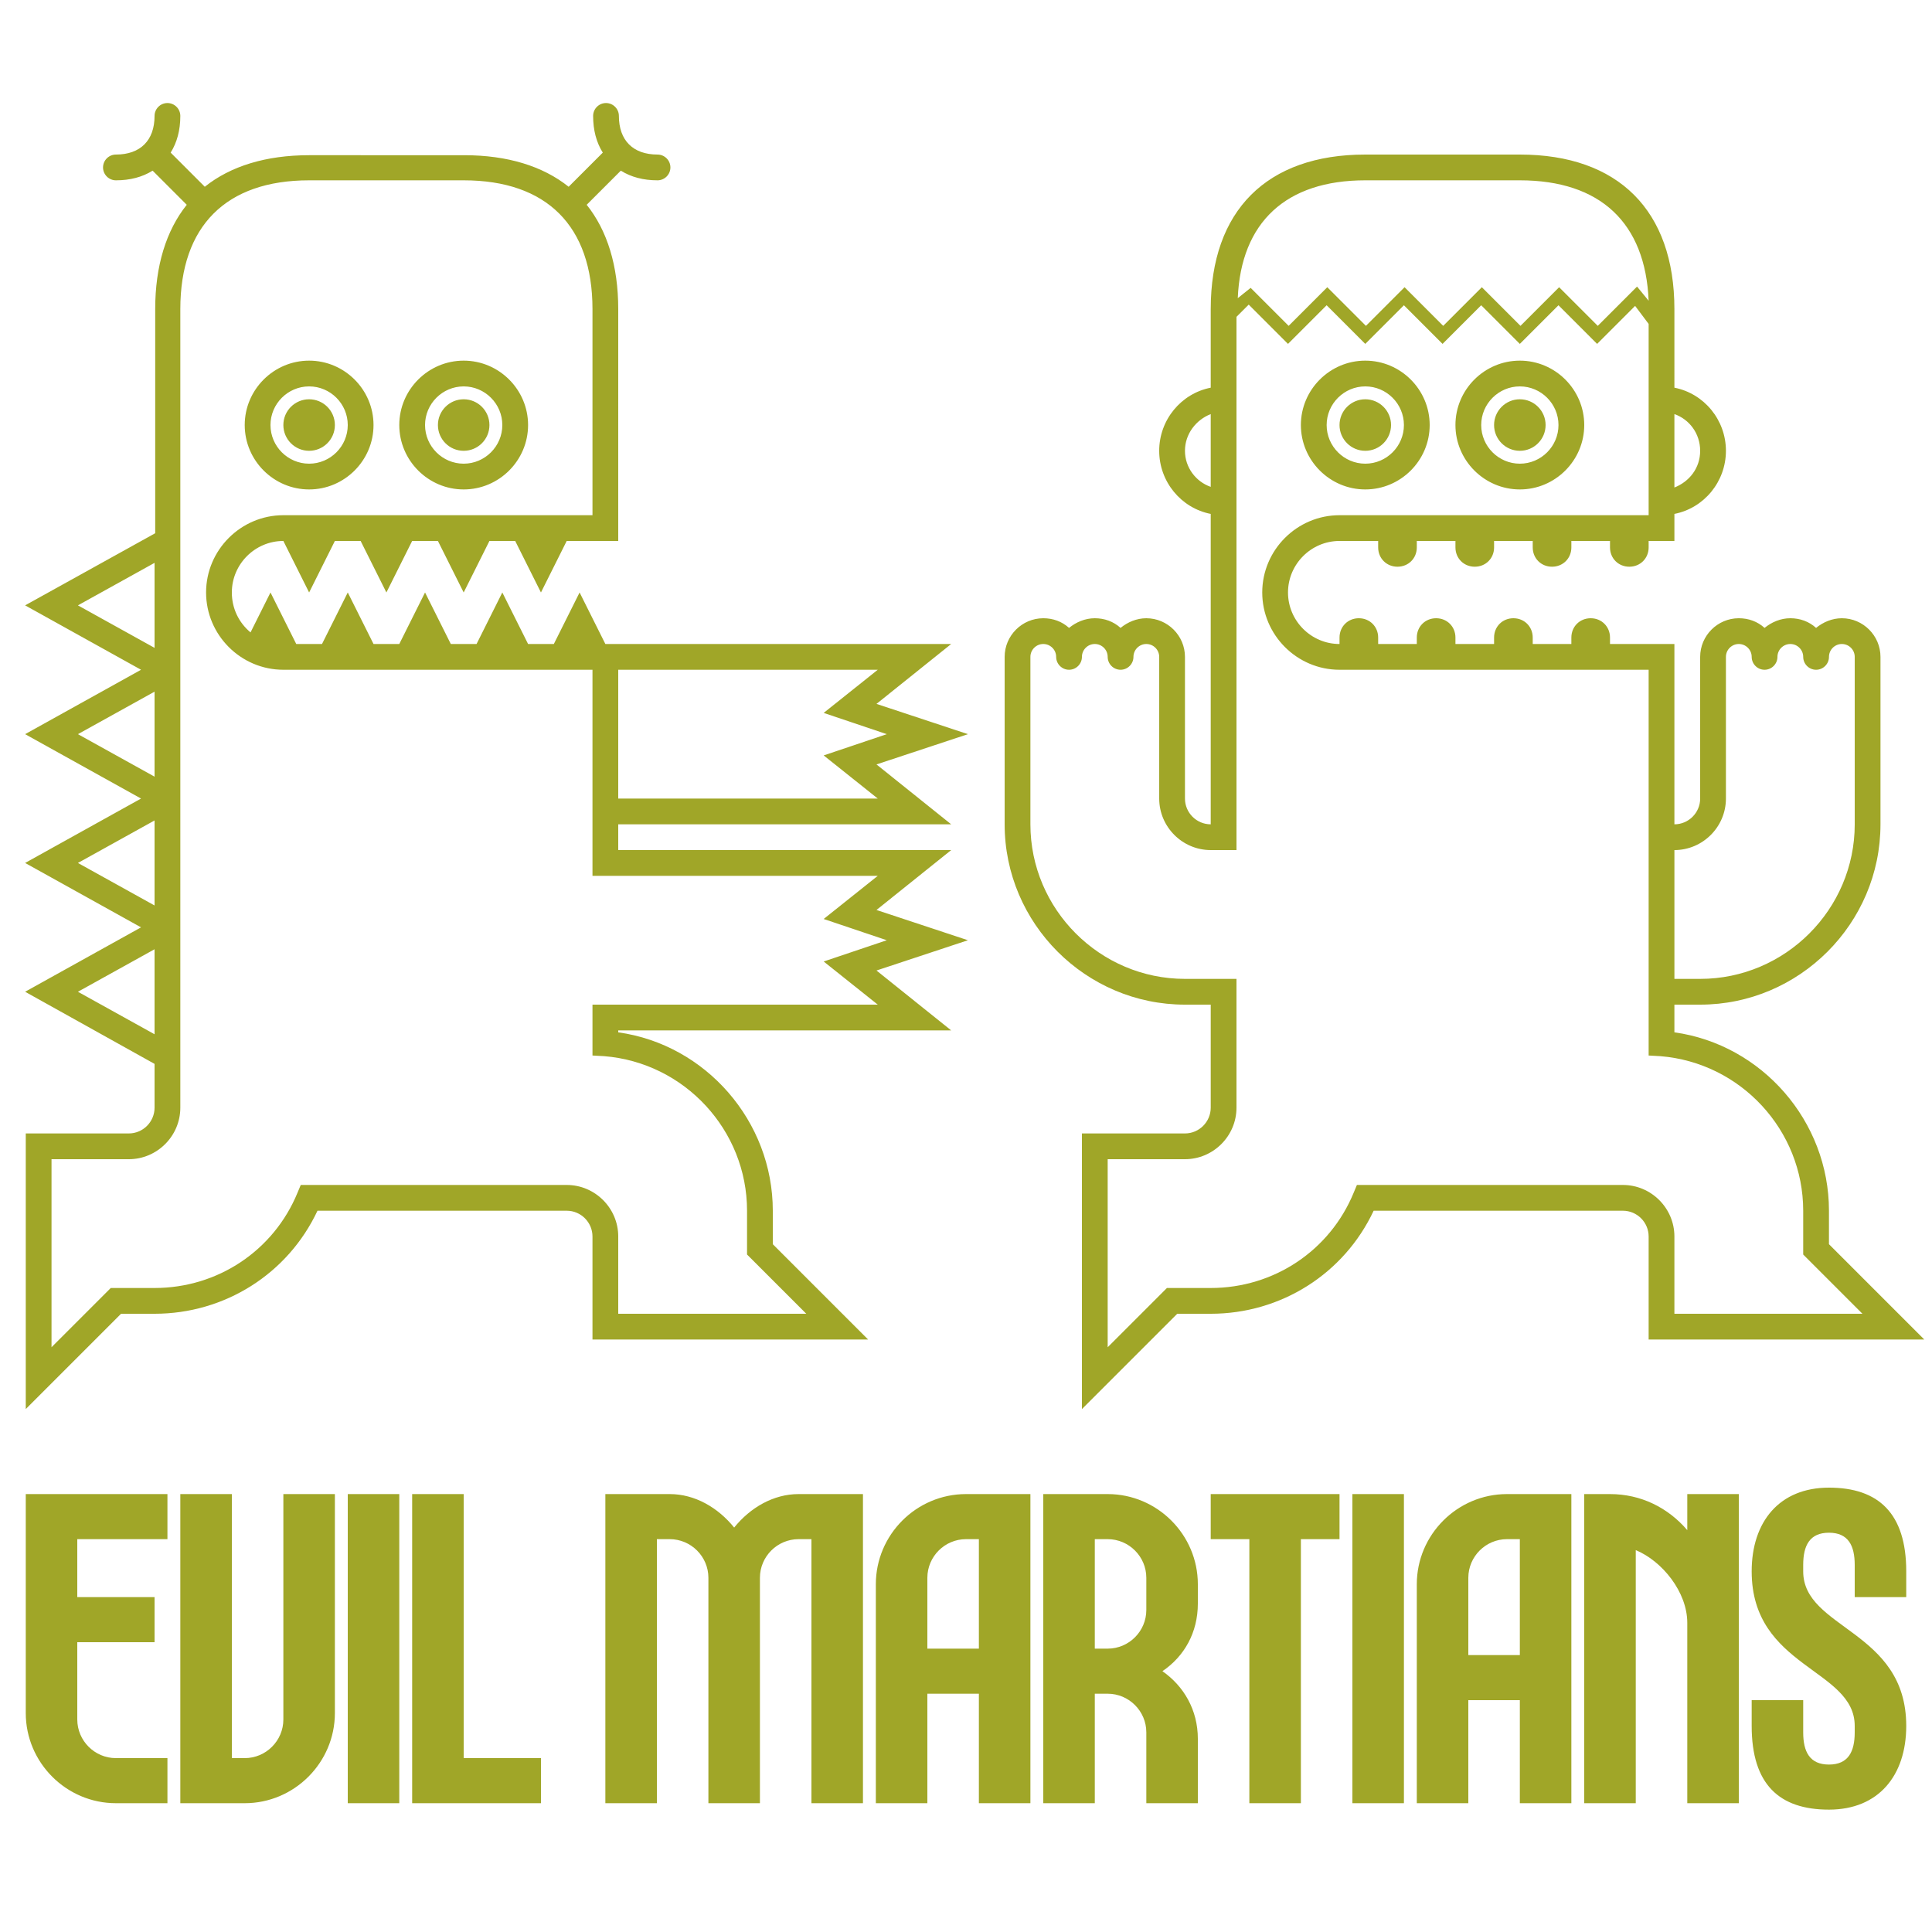<svg id="logo" viewBox="0 0 300 300" width="150" height="150" fill="#a0a628c5"><circle cx="212" cy="66" r="4"></circle><circle cx="236" cy="66" r="4"></circle><circle cx="48" cy="66" r="4"></circle><circle cx="72" cy="66" r="4"></circle><path d="M212 76c-5.5 0-10-4.5-10-10s4.5-10 10-10 10 4.5 10 10-4.5 10-10 10zm0-16c-3.3 0-6 2.7-6 6s2.7 6 6 6 6-2.7 6-6-2.7-6-6-6zm24 16c-5.5 0-10-4.5-10-10s4.5-10 10-10 10 4.5 10 10-4.5 10-10 10zm0-16c-3.3 0-6 2.7-6 6s2.7 6 6 6 6-2.7 6-6-2.7-6-6-6zm62.8 148L284 193.2V188c0-13.9-10.4-25.8-24-27.7V156h4c15.4 0 28-12.6 28-28v-26c0-3.3-2.7-6-6-6-1.5 0-2.9.6-4 1.5-1.1-1-2.5-1.5-4-1.5s-2.9.6-4 1.5c-1.1-1-2.5-1.5-4-1.5-3.3 0-6 2.7-6 6v22c0 2.2-1.8 4-4 4v-28h-10v-1c0-1.7-1.3-3-3-3s-3 1.3-3 3v1h-6v-1c0-1.7-1.3-3-3-3s-3 1.3-3 3v1h-6v-1c0-1.7-1.3-3-3-3s-3 1.3-3 3v1h-6v-1c0-1.7-1.3-3-3-3s-3 1.3-3 3v1c-4.4 0-8-3.6-8-8s3.6-8 8-8h6v1c0 1.7 1.3 3 3 3s3-1.3 3-3v-1h6v1c0 1.7 1.3 3 3 3s3-1.3 3-3v-1h6v1c0 1.7 1.3 3 3 3s3-1.3 3-3v-1h6v1c0 1.7 1.3 3 3 3s3-1.3 3-3v-1h4v-4.2c4.6-.9 8-5 8-9.8s-3.4-8.9-8-9.8V48c0-15.3-8.7-24-24-24h-24c-15.3 0-24 8.7-24 24v12.2c-4.6.9-8 5-8 9.8s3.4 8.9 8 9.8V128c-2.2 0-4-1.8-4-4v-22c0-3.3-2.7-6-6-6-1.5 0-2.9.6-4 1.5-1.1-1-2.5-1.5-4-1.5s-2.9.6-4 1.5c-1.1-1-2.5-1.5-4-1.5-3.3 0-6 2.7-6 6v26c0 15.4 12.6 28 28 28h4v16c0 2.2-1.8 4-4 4h-16v42.8l14.8-14.8h5.2c10.9 0 20.7-6.2 25.3-16H252c2.2 0 4 1.8 4 4v16h42.8zM260 132c4.4 0 8-3.6 8-8v-22c0-1.1.9-2 2-2s2 .9 2 2 .9 2 2 2 2-.9 2-2 .9-2 2-2 2 .9 2 2 .9 2 2 2 2-.9 2-2 .9-2 2-2 2 .9 2 2v26c0 13.2-10.8 24-24 24h-4v-20zm0-67.7c2.3.8 4 3 4 5.7s-1.7 4.8-4 5.7V64.3zM212 28h24c12.5 0 19.5 6.6 20 18.7l-1.8-2.2-6.1 6.1-6-6-6 6-6-6-6 6-6-6-6 6-6-6-6 6-5.9-5.9-2 1.6c.5-11.8 7.5-18.3 19.8-18.3zm-28 42c0-2.6 1.7-4.8 4-5.7v11.3c-2.3-.8-4-3-4-5.6zm68 114h-41.3l-.5 1.2c-3.7 9-12.4 14.8-22.2 14.8h-6.8l-9.2 9.2V180h12c4.4 0 8-3.6 8-8v-20h-8c-13.2 0-24-10.8-24-24v-26c0-1.1.9-2 2-2s2 .9 2 2 .9 2 2 2 2-.9 2-2 .9-2 2-2 2 .9 2 2 .9 2 2 2 2-.9 2-2 .9-2 2-2 2 .9 2 2v22c0 4.4 3.6 8 8 8h4V49.2l1.9-1.9 6.1 6.1 6-6 6 6 6-6 6 6 6-6 6 6 6-6 6 6 5.9-5.9 2.1 2.8V80h-48c-6.6 0-12 5.4-12 12s5.4 12 12 12h48v59.9l1.8.1c12.5 1 22.2 11.5 22.2 24v6.8l9.2 9.2H260v-12c0-4.4-3.6-8-8-8zM48 76c-5.5 0-10-4.5-10-10s4.5-10 10-10 10 4.5 10 10-4.5 10-10 10zm0-16c-3.3 0-6 2.7-6 6s2.7 6 6 6 6-2.7 6-6-2.7-6-6-6zm24 16c-5.5 0-10-4.5-10-10s4.5-10 10-10 10 4.5 10 10-4.5 10-10 10zm0-16c-3.3 0-6 2.7-6 6s2.7 6 6 6 6-2.7 6-6-2.7-6-6-6zm64.1 81.3l11.6-9.3H96v-4h51.7l-11.6-9.3 14.2-4.7-14.2-4.7 11.6-9.3H94l-4-8-4 8h-4l-4-8-4 8h-4l-4-8-4 8h-4l-4-8-4 8h-4l-4-8-3.1 6.2C37.1 96.7 36 94.5 36 92c0-4.4 3.6-8 8-8l4 8 4-8h4l4 8 4-8h4l4 8 4-8h4l4 8 4-8h8V48c0-6.7-1.7-12.2-4.9-16.2l5.3-5.3c1.6 1 3.5 1.5 5.7 1.5 1.1 0 2-.9 2-2s-.9-2-2-2c-3.8 0-6-2.2-6-6 0-1.1-.9-2-2-2s-2 .9-2 2c0 2.2.5 4.1 1.5 5.7L88.3 29c-4-3.2-9.5-4.9-16.2-4.9H48c-6.7 0-12.2 1.7-16.2 4.9l-5.3-5.3c1-1.6 1.5-3.5 1.5-5.7 0-1.1-.9-2-2-2s-2 .9-2 2c0 3.8-2.2 6-6 6-1.1 0-2 .9-2 2s.9 2 2 2c2.2 0 4.1-.5 5.7-1.5l5.3 5.3c-3.2 4-4.9 9.5-4.9 16.2v34.8L3.9 94l18 10-18 10 18 10-18 10 18 10-18 10L24 165.2v6.8c0 2.2-1.8 4-4 4H4v42.8L18.8 204H24c10.9 0 20.7-6.2 25.3-16H88c2.2 0 4 1.8 4 4v16h42.8L120 193.2V188c0-13.9-10.4-25.8-24-27.7v-.3h51.7l-11.6-9.3 14.2-4.7-14.2-4.7zM96 104h40.3l-8.4 6.7 9.8 3.3-9.8 3.3 8.4 6.7H96v-20zM24 87.4v13.2L12.1 94 24 87.4zm0 20v13.2L12.1 114l11.9-6.6zm0 20v13.2L12.1 134l11.9-6.6zM12.1 154l11.9-6.6v13.2L12.1 154zM28 48c0-12.9 7.1-20 20-20h24c12.9 0 20 7.1 20 20v32H44c-6.6 0-12 5.4-12 12s5.4 12 12 12h48v32h44.3l-8.4 6.7 9.8 3.3-9.8 3.3 8.4 6.7H92v7.9l1.8.1c12.5 1 22.2 11.5 22.2 24v6.8l9.2 9.2H96v-12c0-4.4-3.6-8-8-8H46.7l-.5 1.2c-3.7 9-12.4 14.8-22.2 14.8h-6.8L8 209.2V180h12c4.4 0 8-3.6 8-8V48zm26 184h8v48h-8zm30 48v-7H72v-41h-8v48zm-46 0c7.7 0 14-6.3 14-14v-34h-8v35c0 3.3-2.7 6-6 6h-2v-41h-8v48h10zm112-48c-7.7 0-14 6.3-14 14v34h8v-17h8v17h8v-48h-10zm-6 24v-11c0-3.3 2.7-6 6-6h2v17h-8zm42-10c0-7.7-6.3-14-14-14h-10v48h8v-17h2c3.3 0 6 2.7 6 6v11h8v-10c0-4.5-2.2-8.2-5.5-10.5 3.4-2.3 5.5-6 5.5-10.5v-3zm-8 4c0 3.3-2.7 6-6 6h-2v-17h2c3.3 0 6 2.7 6 6v5zm56-18c-7.7 0-14 6.3-14 14v34h8v-16h8v16h8v-48h-10zm-6 25v-12c0-3.3 2.7-6 6-6h2v18h-8zm-20-25h-20v7h6v41h8v-41h6zm2 0h8v48h-8zm-92 13c0-3.3 2.7-6 6-6h2v41h8v-48h-10c-3.9 0-7.5 2.1-10 5.2-2.5-3.1-6.1-5.2-10-5.2H94v48h8v-41h2c3.3 0 6 2.7 6 6v35h8v-35zm128-13v48h8v-39.3c4.1 1.7 8 6.5 8 11.3v28h8v-48h-8v5.6c-3-3.5-7.2-5.6-12-5.6h-4zM4 232v34c0 7.7 6.3 14 14 14h8v-7h-8c-3.3 0-6-2.7-6-6v-12h12v-7H12v-9h14v-7H4zm292 16v-4c0-9-4.3-13-12-13s-12 5.3-12 13c0 15 16 15.1 16 24v1c0 3-1 5-4 5s-4-2-4-5v-5h-8v4c0 9.1 4.3 13 12 13s12-5.3 12-13c0-14.9-16-15-16-24v-1c0-3 1-5 4-5s4 2 4 5v5h8z"></path>
</svg>